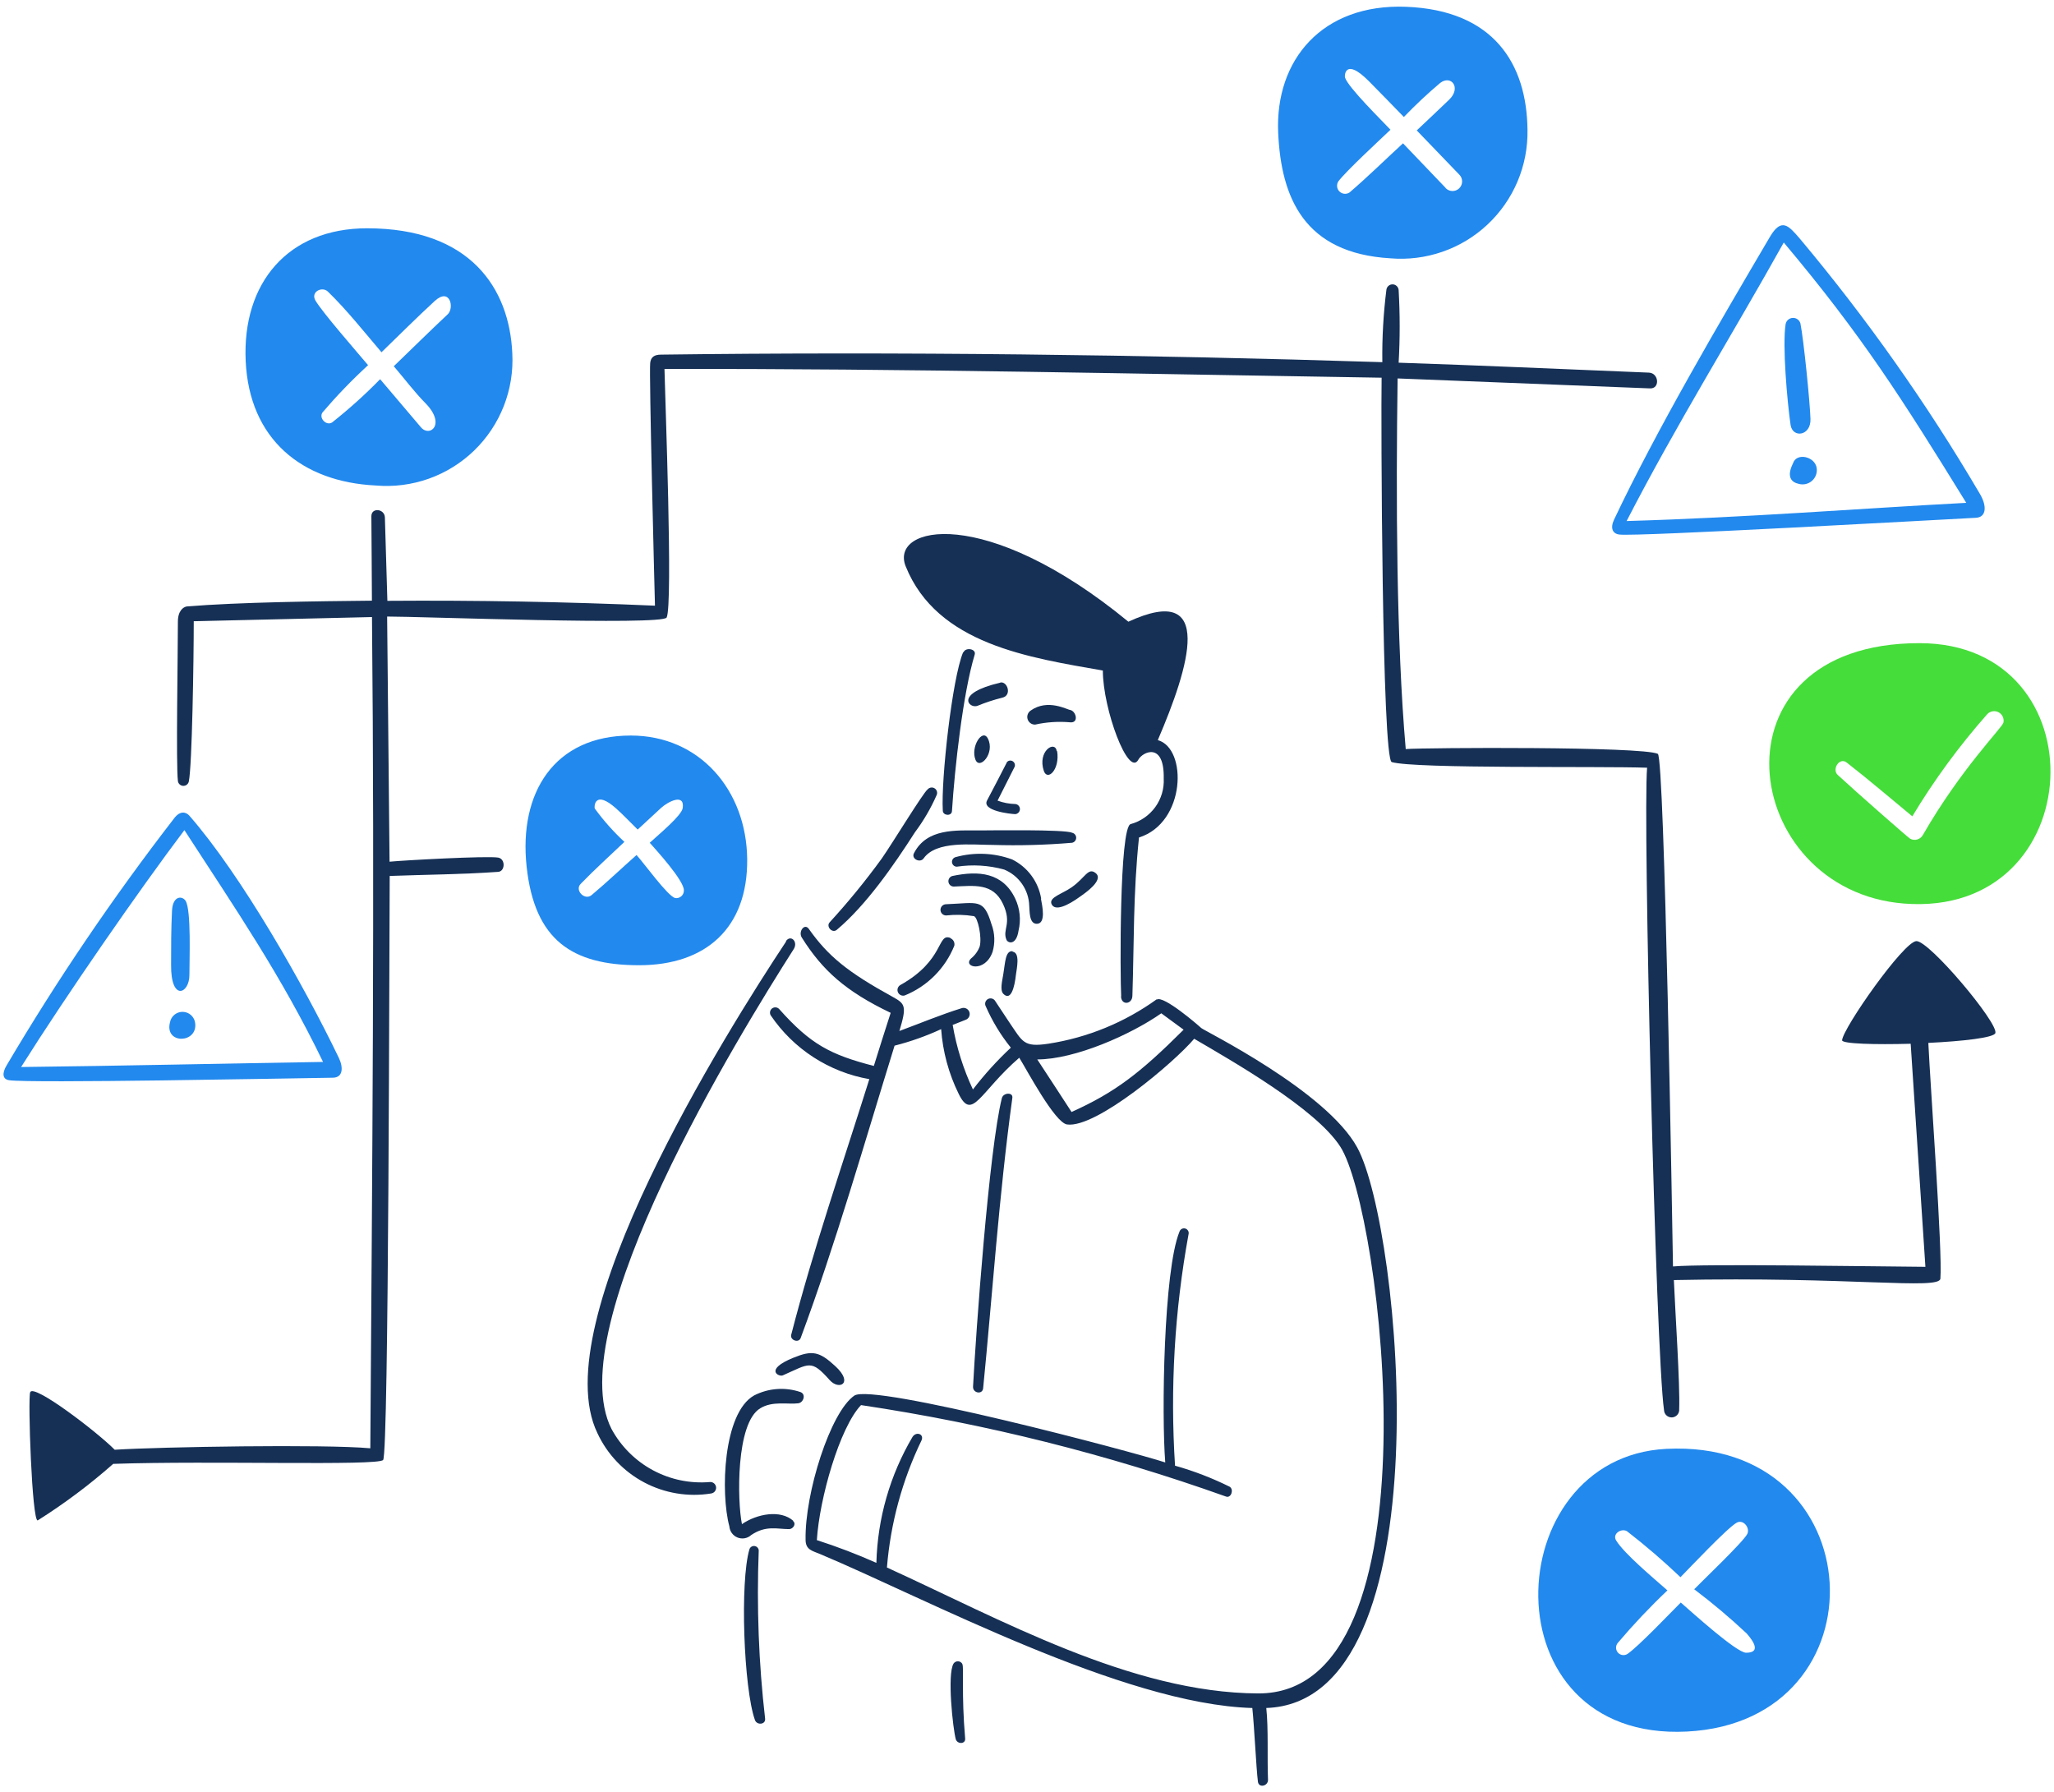 <svg width="204" height="178" viewBox="0 0 204 178" fill="none" xmlns="http://www.w3.org/2000/svg">
<path d="M0.65 105.818C0.206 106.567 0.228 107.174 0.899 107.279C2.985 107.6 28.906 107.09 33.042 107.031C34.073 107.031 34.119 106.02 33.644 105.042C30.209 97.893 23.956 86.895 18.804 81.005C18.495 80.651 17.9 80.463 17.298 81.268C11.242 89.097 5.682 97.296 0.65 105.818ZM19.384 101.614C19.644 103.647 16.311 103.739 16.884 101.524C16.939 101.226 17.099 100.958 17.336 100.768C17.573 100.578 17.87 100.48 18.173 100.49C18.476 100.501 18.765 100.621 18.987 100.827C19.21 101.033 19.351 101.313 19.384 101.614ZM18.812 96.831C18.812 98.7 16.951 99.513 16.993 95.799C16.993 94.014 16.993 92.228 17.084 90.449C17.159 88.943 18.093 88.943 18.432 89.463C19.008 90.36 18.808 95.407 18.812 96.831ZM2.096 105.969C6.571 98.858 13.841 88.364 18.314 82.443C23.422 90.321 27.944 96.899 32.085 105.464C22.481 105.614 11.708 105.862 2.096 105.969Z" fill="#2289EE"/>
<path d="M175.783 23.528C170.698 32.168 164.566 42.617 160.318 51.581C159.896 52.462 160.167 53.019 160.846 53.088C162.665 53.302 192.032 51.641 196.25 51.423C197.266 51.369 197.38 50.285 196.627 49.027C191.378 40.09 185.391 31.607 178.729 23.668C177.649 22.42 176.935 21.57 175.783 23.528ZM180.431 46.488C180.465 46.723 180.438 46.963 180.355 47.186C180.271 47.409 180.133 47.607 179.953 47.762C179.773 47.917 179.557 48.025 179.324 48.075C179.092 48.125 178.851 48.115 178.623 48.048C177.116 47.709 178.05 46.104 178.088 45.991C178.449 44.916 180.277 45.344 180.431 46.488ZM178.811 32.101C179.141 33.736 179.76 39.928 179.814 41.615C179.867 43.302 178.043 43.536 177.839 42.21C177.508 39.95 177.004 34.277 177.349 32.168C177.384 32.005 177.473 31.857 177.6 31.749C177.728 31.641 177.887 31.579 178.054 31.571C178.221 31.563 178.386 31.611 178.523 31.707C178.66 31.803 178.761 31.941 178.811 32.101ZM161.553 51.746C166.51 42.116 172.137 33.102 177.161 24.085C184.958 33.359 188.905 39.6 195.286 49.939C184.83 50.489 173.35 51.408 161.553 51.746Z" fill="#2289EE"/>
<path d="M190.623 63.874C169.298 63.888 172.732 88.454 189.116 89.736C207.648 91.182 208.792 63.864 190.623 63.874ZM198.976 71.769C198.869 72.258 194.766 76.333 190.977 82.926C190.857 83.142 190.656 83.303 190.418 83.371C190.18 83.44 189.925 83.412 189.708 83.293C189.516 83.186 184.374 78.676 182.518 76.959C181.915 76.402 182.691 75.166 183.413 75.731C185.628 77.456 187.761 79.287 189.929 81.072C192.1 77.463 194.597 74.061 197.388 70.907C197.532 70.763 197.719 70.668 197.921 70.639C198.122 70.609 198.328 70.646 198.507 70.744C198.686 70.842 198.829 70.995 198.913 71.18C198.998 71.366 199.02 71.574 198.976 71.773V71.769Z" fill="#45DD3A"/>
<path d="M165.494 143.891C148.747 144.742 147.655 172.976 167.542 171.967C187.429 170.958 186.133 142.841 165.494 143.891ZM173.425 164.14C172.462 164.14 167.948 160.034 166.932 159.153C165.689 160.396 162.804 163.433 161.659 164.246C161.513 164.346 161.336 164.39 161.16 164.37C160.984 164.351 160.821 164.269 160.701 164.139C160.58 164.009 160.51 163.841 160.504 163.664C160.497 163.487 160.554 163.314 160.665 163.176C162.216 161.345 163.865 159.599 165.606 157.948C164.234 156.735 161.372 154.355 160.522 153.006C160.094 152.335 161.012 151.748 161.583 152.065C163.433 153.497 165.208 155.023 166.902 156.637C167.73 155.801 171.602 151.681 172.506 151.213C173.161 150.874 173.831 151.748 173.538 152.343C173.139 153.135 169.018 157.051 168.265 157.835C170.083 159.207 171.826 160.675 173.486 162.234C174.163 163.008 174.916 164.138 173.425 164.138V164.14Z" fill="#2289EE"/>
<path d="M126.947 13.178C127.234 19.619 129.515 25.148 138.08 25.653C139.834 25.802 141.6 25.58 143.262 25.003C144.925 24.427 146.448 23.507 147.733 22.304C149.018 21.101 150.035 19.641 150.72 18.02C151.405 16.399 151.741 14.652 151.708 12.892C151.639 6.338 148.357 1.015 139.655 0.674C131.318 0.348 126.626 5.954 126.947 13.178ZM143.572 18.654L139.343 14.233C137.572 15.86 135.855 17.555 134.025 19.122C133.87 19.221 133.685 19.264 133.502 19.243C133.319 19.222 133.149 19.138 133.021 19.006C132.892 18.874 132.813 18.702 132.797 18.518C132.781 18.335 132.829 18.151 132.933 17.999C133.761 16.922 136.91 14.022 138.1 12.884C137.351 12.07 133.874 8.68 133.58 7.686C133.528 7.513 133.58 5.69 135.934 8.041C137.111 9.218 138.261 10.429 139.429 11.619C140.573 10.43 141.777 9.301 143.038 8.236C144.129 7.408 145.155 8.711 143.933 9.894C142.863 10.925 141.787 11.935 140.709 12.952L144.958 17.367C145.131 17.551 145.224 17.797 145.215 18.049C145.207 18.302 145.099 18.541 144.914 18.714C144.73 18.887 144.484 18.979 144.232 18.971C143.979 18.963 143.74 18.854 143.567 18.67L143.572 18.654Z" fill="#2289EE"/>
<path d="M50.88 35.084C50.593 28.651 46.737 22.672 36.454 22.672C28.604 22.672 24.042 28.096 24.401 35.854C24.761 43.613 29.965 47.862 37.321 48.216C39.104 48.37 40.899 48.14 42.585 47.541C44.272 46.941 45.809 45.987 47.095 44.742C48.38 43.497 49.384 41.99 50.037 40.324C50.69 38.658 50.977 36.871 50.88 35.084ZM44.46 31.219C42.656 32.911 40.897 34.654 39.11 36.372C40.165 37.599 41.136 38.91 42.274 40.062C44.315 42.157 42.68 43.467 41.807 42.436C40.458 40.846 39.107 39.254 37.754 37.659C36.261 39.188 34.67 40.62 32.994 41.946C32.414 42.337 31.629 41.509 32.037 40.952C33.447 39.3 34.957 37.735 36.557 36.266C35.442 34.94 32.037 31.046 31.329 29.846C30.824 28.972 31.998 28.414 32.563 28.957C34.417 30.75 36.195 32.995 37.89 34.983C39.637 33.288 41.37 31.559 43.163 29.906C44.688 28.493 45.153 30.57 44.462 31.22L44.46 31.219Z" fill="#2289EE"/>
<path d="M62.653 73.049C55.023 73.049 51.512 78.759 52.303 86.066C53.093 93.373 56.822 95.86 63.475 95.86C70.127 95.86 74.282 92.138 74.209 85.313C74.136 78.487 69.501 73.049 62.653 73.049ZM67.04 89.185C66.291 88.959 64.027 85.81 63.22 84.914C61.713 86.247 60.283 87.619 58.754 88.898C58.075 89.463 57.042 88.417 57.676 87.776C59.067 86.338 60.565 84.994 62.015 83.61C60.928 82.603 59.942 81.492 59.069 80.293C58.995 80.09 59.069 78.403 61.194 80.293C61.944 80.963 62.618 81.694 63.334 82.387L65.654 80.24C66.31 79.638 68.008 78.733 67.809 80.24C67.718 80.989 65.444 82.854 64.532 83.698C65.158 84.406 67.956 87.465 67.922 88.429C67.924 88.54 67.903 88.651 67.857 88.753C67.812 88.854 67.745 88.945 67.66 89.017C67.575 89.09 67.475 89.142 67.368 89.172C67.26 89.201 67.147 89.205 67.038 89.185H67.04Z" fill="#2289EE"/>
<path d="M97.335 82.473C94.917 82.473 92.062 82.24 90.774 84.733C90.473 85.298 91.391 85.743 91.737 85.245C92.995 83.468 96.535 83.912 98.6 83.912C101.225 83.992 103.854 83.92 106.472 83.698C106.588 83.677 106.693 83.615 106.768 83.524C106.844 83.433 106.885 83.319 106.885 83.201C106.885 83.082 106.844 82.968 106.768 82.877C106.693 82.786 106.588 82.725 106.472 82.703C105.784 82.354 98.113 82.473 97.335 82.473ZM92.129 78.398C92.213 78.3 92.329 78.234 92.456 78.215C92.584 78.195 92.714 78.222 92.823 78.291C92.933 78.359 93.013 78.466 93.051 78.589C93.088 78.713 93.079 78.846 93.026 78.963C92.451 80.272 91.728 81.51 90.872 82.654C88.778 85.924 86.028 89.893 83.112 92.342C82.646 92.733 82.012 92.002 82.405 91.593C84.249 89.58 85.977 87.464 87.58 85.255C88.642 83.731 91.688 78.728 92.129 78.398ZM94.389 93.147C93.056 92.635 93.839 95.362 89.41 97.833C89.293 97.903 89.206 98.013 89.163 98.143C89.121 98.272 89.127 98.413 89.18 98.539C89.233 98.665 89.33 98.767 89.452 98.827C89.575 98.887 89.715 98.9 89.847 98.865C90.959 98.416 91.97 97.746 92.817 96.897C93.665 96.048 94.333 95.036 94.781 93.923C94.814 93.772 94.793 93.614 94.722 93.477C94.65 93.34 94.532 93.233 94.389 93.174V93.147ZM103.384 89.252C103.512 89.931 103.919 91.739 102.97 91.747C102.171 91.747 102.276 90.39 102.221 89.938C102.196 89.166 101.947 88.418 101.506 87.783C101.065 87.148 100.451 86.654 99.736 86.36C98.204 85.935 96.6 85.837 95.028 86.073C94.911 86.073 94.798 86.03 94.71 85.952C94.623 85.875 94.567 85.768 94.552 85.652C94.537 85.536 94.565 85.418 94.63 85.321C94.695 85.224 94.794 85.154 94.907 85.124C96.756 84.613 98.718 84.693 100.519 85.351C101.276 85.725 101.933 86.274 102.436 86.952C102.938 87.631 103.272 88.419 103.408 89.252H103.384ZM100.838 89.26C101.302 90.25 101.415 91.368 101.159 92.431C100.926 93.938 100.105 93.652 99.969 93.351C99.51 92.297 100.549 91.762 99.615 89.772C98.621 87.649 96.726 87.973 94.719 88.048C94.591 88.045 94.468 87.998 94.373 87.913C94.278 87.828 94.216 87.712 94.198 87.585C94.181 87.459 94.21 87.33 94.279 87.223C94.348 87.116 94.453 87.037 94.575 87C97.206 86.443 99.604 86.646 100.838 89.26ZM98.484 91.822C97.686 89.178 97.151 89.682 93.964 89.802C93.817 89.802 93.675 89.861 93.57 89.966C93.466 90.07 93.407 90.212 93.407 90.36C93.407 90.508 93.466 90.65 93.57 90.754C93.675 90.859 93.817 90.917 93.964 90.917C94.885 90.815 95.815 90.838 96.729 90.986C97.121 91.098 97.542 93.11 97.302 93.999C97.125 94.469 96.826 94.882 96.435 95.196C95.579 96.052 97.826 96.658 98.582 94.533C98.841 93.642 98.808 92.692 98.487 91.822H98.484Z" fill="#163055"/>
<path d="M100.59 94.473C99.841 94.366 99.841 95.603 99.648 96.733C99.541 97.426 99.294 98.323 99.648 98.7C100.397 99.448 100.763 98.081 100.905 96.773C100.974 96.209 101.351 94.595 100.559 94.514L100.59 94.473ZM111.354 98.933C111.247 97.094 111.158 82.074 112.303 81.841C113.282 81.573 114.141 80.979 114.737 80.157C115.333 79.336 115.63 78.335 115.579 77.321C115.655 73.622 113.47 74.677 113.064 75.438C112.077 77.276 109.533 70.421 109.533 66.594C102.248 65.31 93.074 64.003 89.952 56.244C88.332 52.228 97.839 50.052 112.069 61.743C120.754 57.743 118.095 66.263 114.991 73.502C117.952 74.33 117.778 81.712 113.123 83.174C112.535 88.793 112.641 93.63 112.468 98.873C112.468 99.746 111.383 99.882 111.338 98.97L111.354 98.933ZM95.655 64.778C94.564 67.392 93.456 77.442 93.637 80.5C93.637 81.012 94.51 81.087 94.547 80.56C94.819 76.304 95.632 68.897 96.807 65.004C96.973 64.439 95.912 64.255 95.693 64.778H95.655ZM108.822 86.713C108.073 86.108 107.791 87.165 106.458 88.104C105.464 88.798 104.198 89.107 104.425 89.754C104.746 90.575 106.097 89.905 107.272 89.046C107.738 88.719 109.677 87.403 108.822 86.713Z" fill="#163055"/>
<path d="M114.886 99.241C111.695 101.543 108.003 103.056 104.114 103.656C101.645 104.025 101.576 103.475 100.242 101.531C99.777 100.838 99.324 100.13 98.851 99.429C98.782 99.304 98.666 99.212 98.529 99.173C98.392 99.133 98.245 99.15 98.12 99.219C97.995 99.288 97.903 99.404 97.863 99.541C97.824 99.678 97.84 99.826 97.909 99.95C98.552 101.42 99.388 102.798 100.395 104.047C99.028 105.326 97.769 106.714 96.629 108.198C95.673 106.161 94.997 104.005 94.618 101.788L95.902 101.283C96.055 101.229 96.18 101.116 96.25 100.97C96.32 100.824 96.329 100.656 96.275 100.503C96.221 100.35 96.109 100.225 95.963 100.155C95.816 100.085 95.648 100.076 95.496 100.13C93.424 100.777 91.36 101.638 89.326 102.391C90.075 99.93 89.907 99.694 88.694 99.023C84.174 96.537 82.246 94.963 80.325 92.243C79.903 91.656 79.263 92.521 79.632 93.11C81.681 96.371 83.986 98.45 88.46 100.589C87.895 102.338 87.338 104.095 86.788 105.862C82.442 104.741 80.49 103.693 77.402 100.229C77.316 100.128 77.196 100.063 77.065 100.047C76.934 100.031 76.802 100.065 76.694 100.141C76.587 100.218 76.512 100.332 76.484 100.461C76.457 100.59 76.479 100.725 76.546 100.838C77.669 102.498 79.115 103.914 80.798 105.003C82.481 106.091 84.365 106.83 86.34 107.174C83.718 115.527 80.75 124.13 78.581 132.56C78.444 133.101 79.33 133.416 79.522 132.881C82.987 123.572 85.887 113.393 88.848 103.848C90.436 103.444 91.985 102.894 93.473 102.207C93.632 104.436 94.22 106.612 95.206 108.617C96.562 111.412 97.322 108.429 101.232 105.046C101.981 106.252 104.763 111.502 105.978 111.674C108.867 112.075 116.653 105.483 118.604 103.163C122.456 105.422 130.658 110.078 133.113 113.874C137.227 120.202 143.154 168.247 124.963 168.18C112.337 168.128 99.291 160.775 88.089 155.675C88.444 151.29 89.609 147.009 91.524 143.049C91.803 142.407 90.996 142.145 90.635 142.695C88.391 146.494 87.155 150.803 87.041 155.214C85.113 154.354 83.139 153.6 81.129 152.954C81.384 148.832 83.388 141.782 85.516 139.545C97.867 141.39 110.01 144.433 121.771 148.63C122.277 148.811 122.571 147.921 122.127 147.651C120.388 146.788 118.572 146.089 116.703 145.563C116.207 137.879 116.657 130.162 118.043 122.587C118.059 122.528 118.064 122.466 118.057 122.405C118.05 122.344 118.03 122.284 118 122.231C117.97 122.177 117.93 122.13 117.881 122.092C117.833 122.053 117.778 122.025 117.718 122.008C117.659 121.992 117.597 121.987 117.536 121.994C117.475 122.001 117.415 122.021 117.362 122.051C117.308 122.081 117.261 122.121 117.223 122.17C117.184 122.218 117.156 122.273 117.139 122.333C115.565 126.185 115.355 140.555 115.731 145.24C112.461 144.163 86.653 137.338 84.846 138.606C82.465 140.249 79.924 148.3 80.009 152.919C80.009 153.914 80.664 154.011 81.441 154.335C91.76 158.652 111.535 169.265 124.378 169.628C124.575 171.457 124.763 175.6 124.935 176.95C125.019 177.605 125.968 177.386 125.937 176.736C125.847 174.596 125.99 171.666 125.765 169.626C143.664 169.037 139.174 122.001 134.804 113.972C131.731 108.33 119.595 102.371 119.302 102.095C119.009 101.819 115.536 98.81 114.887 99.276L114.886 99.241ZM78.05 93.479C78.503 92.793 79.279 93.479 78.85 94.228C73.418 102.747 55.58 131.742 60.733 141.911C61.674 143.649 63.102 145.074 64.842 146.011C66.582 146.948 68.557 147.356 70.526 147.184C70.672 147.178 70.816 147.228 70.927 147.324C71.037 147.421 71.106 147.556 71.12 147.702C71.134 147.848 71.091 147.993 71 148.109C70.91 148.224 70.778 148.3 70.633 148.321C68.354 148.69 66.017 148.304 63.977 147.222C61.937 146.141 60.307 144.422 59.334 142.329C54.001 131.338 72.139 102.464 78.091 93.478L78.05 93.479ZM75.357 153.976C75.349 153.866 75.302 153.762 75.226 153.683C75.149 153.603 75.047 153.553 74.938 153.54C74.828 153.528 74.718 153.553 74.625 153.613C74.532 153.673 74.464 153.764 74.43 153.869C73.481 157.079 73.858 167.672 74.98 170.825C75.176 171.36 76.058 171.284 75.989 170.682C75.352 165.137 75.14 159.552 75.357 153.976ZM95.58 165.275C95.753 165.614 95.473 168.191 95.858 172.665C95.903 173.214 95.109 173.245 94.932 172.747C94.646 171.754 94.051 166.278 94.706 165.214C94.755 165.141 94.822 165.082 94.9 165.043C94.979 165.004 95.066 164.985 95.154 164.989C95.241 164.993 95.327 165.019 95.401 165.065C95.476 165.111 95.537 165.176 95.58 165.252V165.275ZM99.512 109.042C99.647 108.515 100.635 108.439 100.544 109.042C99.21 118.759 98.532 128.966 97.644 137.878C97.576 138.532 96.612 138.36 96.641 137.719C96.906 132.612 98.224 114.127 99.512 109.02V109.042ZM117.554 102.263C113.176 106.631 110.713 108.499 106.426 110.435C105.287 108.695 104.166 106.948 103.02 105.216C106.786 105.216 112.354 102.729 115.338 100.635L117.554 102.263Z" fill="#163055"/>
<path d="M100.853 79.852C100.246 79.838 99.645 79.724 99.076 79.513C99.641 78.391 100.213 77.254 100.778 76.139C100.81 76.042 100.809 75.937 100.775 75.841C100.741 75.745 100.676 75.662 100.59 75.607C100.505 75.552 100.403 75.527 100.301 75.536C100.2 75.544 100.104 75.587 100.029 75.656C99.366 76.94 98.711 78.224 98.032 79.497C97.49 80.53 100.352 80.839 100.835 80.854C100.959 80.844 101.075 80.787 101.161 80.696C101.246 80.605 101.294 80.486 101.297 80.361C101.299 80.236 101.255 80.115 101.173 80.021C101.091 79.927 100.977 79.866 100.853 79.852ZM99.346 67.799C94.721 68.869 96.266 70.421 97.087 70.096C97.883 69.767 98.703 69.498 99.539 69.291C100.533 69.077 100.067 67.626 99.336 67.784L99.346 67.799ZM102.36 70.571C102.223 70.664 102.121 70.799 102.068 70.954C102.014 71.11 102.013 71.279 102.064 71.436C102.115 71.593 102.215 71.729 102.35 71.824C102.485 71.919 102.646 71.967 102.811 71.962C103.955 71.708 105.132 71.632 106.299 71.737C107.166 71.813 106.887 70.644 106.299 70.509C106.02 70.504 104.072 69.352 102.36 70.571ZM98.111 73.344C98.853 74.788 97.305 76.5 96.883 75.453C96.371 74.172 97.576 72.3 98.111 73.344ZM104.959 74.601C104.785 73.479 103.008 74.601 103.675 76.575C104.051 77.599 105.28 76.424 104.993 74.594L104.959 74.601Z" fill="#163055"/>
<path d="M78.797 151.046C77.513 149.9 75.173 150.345 73.689 151.367C73.222 149.107 73.072 141.309 75.508 139.863C76.714 139.114 78.235 139.495 79.274 139.367C79.802 139.307 80.089 138.456 79.488 138.246C78.74 137.993 77.948 137.893 77.16 137.951C76.373 138.009 75.605 138.224 74.901 138.584C71.805 140.317 71.549 148.287 72.44 151.593C72.459 151.835 72.546 152.067 72.69 152.263C72.834 152.459 73.031 152.61 73.257 152.699C73.483 152.788 73.73 152.812 73.969 152.768C74.208 152.724 74.43 152.613 74.609 152.449C76.071 151.463 77.186 151.862 78.376 151.862C78.752 151.862 79.124 151.35 78.76 151.057L78.797 151.046ZM82.97 135.686C84.813 137.392 83.332 138.104 82.405 137.064C80.537 134.97 80.416 135.422 77.735 136.598C77.365 136.756 75.851 136.04 78.797 134.842C80.665 134.081 81.37 134.204 82.97 135.686Z" fill="#163055"/>
<path d="M182.954 103.309C183.038 102.111 189.053 93.516 190.33 93.465C191.606 93.414 198.462 101.57 198.178 102.594C198.051 103.062 194.909 103.409 191.519 103.574C191.733 108.094 192.935 124.275 192.717 126.986C192.619 128.131 183.722 126.76 166.246 127.129C166.382 130.361 166.864 137.487 166.774 139.935C166.784 140.036 166.774 140.138 166.744 140.235C166.714 140.333 166.665 140.423 166.599 140.5C166.534 140.578 166.453 140.641 166.362 140.687C166.272 140.733 166.173 140.76 166.071 140.767C165.97 140.773 165.868 140.759 165.772 140.726C165.677 140.692 165.588 140.64 165.513 140.571C165.438 140.503 165.378 140.42 165.335 140.327C165.293 140.235 165.27 140.135 165.267 140.034C164.453 134.429 163.158 81.156 163.587 76.245C158.887 76.079 140.597 76.365 138.228 75.687C137.249 75.416 137.151 41.322 137.219 37.511C113.512 37.141 89.875 36.591 65.995 36.644C66.048 39.334 66.85 60.077 66.209 61.33C65.793 62.136 41.349 61.216 38.45 61.231C38.529 69.348 38.609 77.463 38.69 85.578C40.038 85.442 48.427 84.983 49.478 85.171C50.227 85.306 50.17 86.542 49.478 86.587C45.891 86.844 42.291 86.859 38.705 86.994C38.66 92.418 38.623 144.395 38.05 144.997C37.478 145.6 20.966 145.05 11.241 145.382C8.899 147.451 6.394 149.328 3.75 150.994C3.178 151.208 2.749 138.796 3.001 138.261C3.348 137.405 9.615 142.185 11.393 143.979C15.958 143.692 32.207 143.414 36.779 143.835C36.968 116.287 37.216 88.845 36.945 61.282L19.243 61.697C19.243 65.606 19.077 76.069 18.753 77.613C18.726 77.741 18.653 77.855 18.549 77.935C18.445 78.014 18.316 78.054 18.185 78.047C18.054 78.04 17.93 77.986 17.835 77.895C17.74 77.805 17.681 77.683 17.668 77.553C17.472 75.873 17.668 65.003 17.668 61.734C17.668 60.664 18.203 60.28 18.557 60.228C23.672 59.806 31.589 59.708 36.938 59.655C36.938 57.011 36.893 54.246 36.884 51.263C36.884 50.382 38.195 50.514 38.226 51.384C38.333 54.759 38.407 57.222 38.474 59.67C47.333 59.605 56.191 59.766 65.05 60.152C64.997 58.11 64.455 37.139 64.576 36.047C64.643 35.459 64.975 35.226 65.646 35.219C89.072 34.917 113.856 35.219 137.291 35.968C137.259 33.558 137.395 31.149 137.697 28.758C137.72 28.609 137.797 28.474 137.914 28.379C138.03 28.284 138.177 28.234 138.328 28.241C138.478 28.247 138.62 28.309 138.728 28.414C138.836 28.519 138.901 28.66 138.911 28.81C139.048 31.212 139.048 33.619 138.911 36.02C147.076 36.291 154.278 36.622 163.769 37.007C164.77 37.051 164.884 38.619 163.876 38.573L138.808 37.584C138.642 49.419 138.68 63.686 139.615 74.392C141.61 74.249 163.071 74.122 164.653 74.867C165.33 75.188 166.092 122.031 166.159 125.775C169.277 125.496 185.933 125.775 191.228 125.812L189.765 103.659C186.254 103.754 182.929 103.671 182.954 103.309Z" fill="#163055"/>
</svg>
